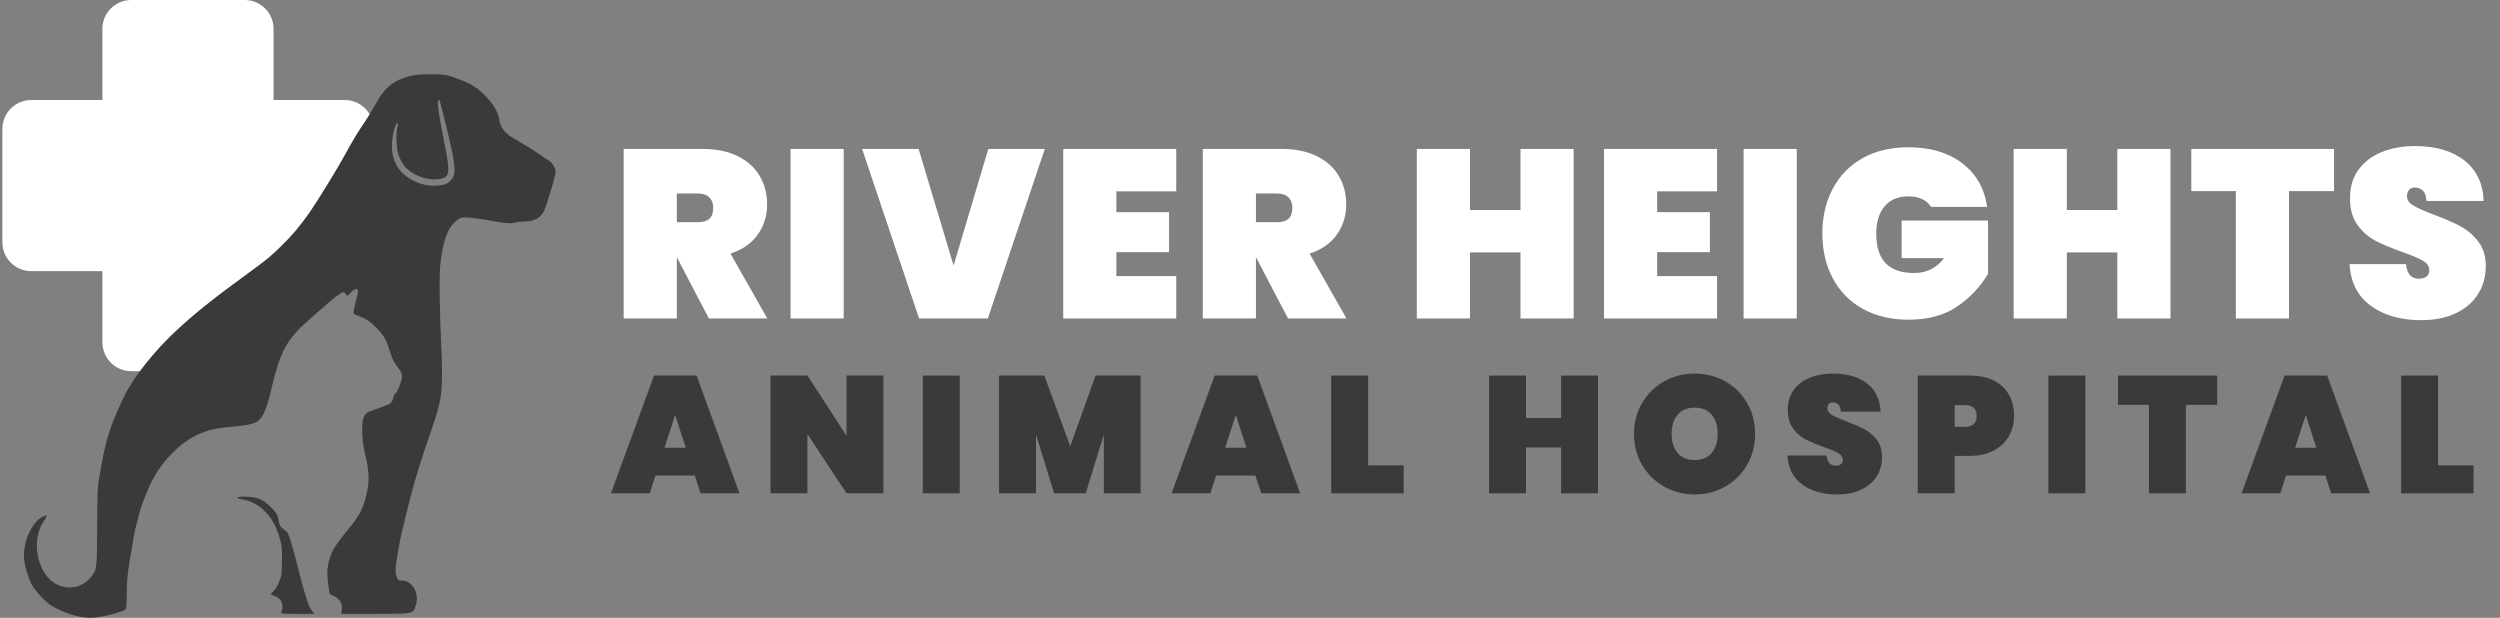 <?xml version="1.0" encoding="UTF-8"?> <svg xmlns="http://www.w3.org/2000/svg" xmlns:xlink="http://www.w3.org/1999/xlink" width="1044px" height="258px" viewBox="0 0 1044 258" version="1.1"><rect x="0" y="0" width="1044" height="258" fill="#808080" stroke="none"/><title>logo copy</title><g id="logo-copy" stroke="none" stroke-width="1" fill="none" fill-rule="evenodd"><g id="Group-2" transform="translate(1, 0)" fill-rule="nonzero"><path d="M155,53.819 L155,101.181 C155,107.842 149.606,113.236 142.944,113.236 L113.236,113.236 L113.236,142.944 C113.236,149.606 107.842,155 101.181,155 L53.819,155 C47.158,155 41.764,149.606 41.764,142.944 L41.764,113.236 L12.056,113.236 C5.394,113.236 0,107.842 0,101.181 L0,53.819 C0,47.165 5.394,41.764 12.056,41.764 L41.764,41.764 L41.764,12.056 C41.764,5.401 47.158,0 53.819,0 L101.181,0 C107.842,0 113.236,5.401 113.236,12.056 L113.236,41.764 L142.944,41.764 C149.606,41.764 155,47.165 155,53.819 Z" id="Path-Copy" fill="#FFFFFF"></path><g id="wmremove-transformed-2" transform="translate(120, 144.5) scale(-1, 1) translate(-120, -144.5) translate(9, 31)" fill="#3A3A3A"><g id="Group" transform="translate(111, 113.5) scale(-1, 1) rotate(-180) translate(-111, -113.5) "><path d="M45.55,226.577 C42.344,225.884 36.596,223.63 34.641,222.286 C33.625,221.549 32.725,220.986 32.569,220.986 C32.452,220.986 31.162,219.816 29.676,218.342 C26.509,215.221 24.046,211.32 23.655,208.806 C22.951,204.168 21.426,202.347 15.248,198.88 C12.785,197.493 9.345,195.369 7.624,194.155 C5.904,192.942 3.832,191.555 3.011,191.078 C1.251,190.037 -5.68434189e-14,187.914 -5.68434189e-14,186.05 C-5.68434189e-14,184.489 3.558,172.699 4.887,169.795 C6.217,166.978 8.993,165.504 13.02,165.504 C14.271,165.504 16.07,165.287 17.047,165.027 C18.885,164.507 21.426,164.767 29.128,166.198 C31.083,166.544 34.172,166.978 36.01,167.108 C39.333,167.325 39.45,167.325 41.249,165.938 C44.963,163.12 46.879,158.005 48.091,147.906 C48.639,143.485 48.443,127.924 47.7,112.84 C47.427,107.855 47.348,101.31 47.466,98.319 C47.778,90.951 48.482,88.003 53.252,74.263 C57.631,61.693 60.329,52.287 64.161,35.902 C65.177,31.481 66.428,24.546 66.702,21.382 C66.898,19.475 66.78,18.304 66.35,17.134 C65.764,15.617 65.607,15.53 64.004,15.53 C59.664,15.53 56.693,9.939 58.413,4.997 C59.547,1.616 59.391,1.66 75.382,1.66 L89.457,1.66 L89.223,3.61 C89.067,5.214 89.223,5.778 90.083,7.035 C90.67,7.901 91.725,8.768 92.546,9.072 C93.367,9.332 94.149,9.765 94.306,10.025 C94.423,10.285 94.775,12.366 95.049,14.707 C95.4,18.044 95.4,19.475 95.049,21.685 C94.071,27.103 92.937,29.141 86.212,37.419 C82.185,42.404 80.817,44.831 79.605,49.123 C77.572,56.188 77.572,60.392 79.644,68.845 C80.934,74.046 81.13,81.631 80.035,83.885 C79.214,85.619 78.744,85.879 74.17,87.44 C72.215,88.133 70.104,88.913 69.556,89.217 C68.54,89.737 67.64,91.254 67.64,92.468 C67.64,92.814 67.289,93.335 66.859,93.681 C66.116,94.245 64.708,97.582 64.239,99.923 C63.887,101.527 64.434,102.871 66.233,105.081 C67.523,106.728 68.227,108.159 69.204,111.323 C70.69,116.221 71.707,117.955 74.913,121.206 C77.454,123.806 79.566,125.193 82.459,126.104 C83.397,126.407 84.218,126.927 84.336,127.274 C84.453,127.577 84.101,129.571 83.515,131.652 C82.967,133.732 82.498,135.899 82.498,136.376 C82.498,137.85 83.945,137.547 85.548,135.769 C86.955,134.209 86.955,134.209 87.503,135.119 C87.815,135.596 88.324,136.03 88.636,136.03 C89.262,136.03 93.211,133.169 95.44,131.045 C96.182,130.351 98.646,128.184 100.874,126.277 C112.526,116.308 114.832,112.146 119.211,93.378 C119.954,90.3 120.971,87.136 121.792,85.489 C123.825,81.458 125.311,80.765 134.108,79.898 C142.514,79.074 144.274,78.684 148.77,76.777 C156.355,73.569 164.058,65.897 168.593,57.055 C170.235,53.804 173.089,46.609 173.598,44.355 C173.793,43.661 174.38,41.407 174.927,39.37 C175.513,37.376 176.647,31.308 177.507,25.976 C178.837,17.654 179.071,15.313 179.071,10.069 C179.071,5.691 179.228,3.827 179.58,3.524 C180.831,2.397 188.338,0.446 192.99,0.056 C197.682,-0.377 205.072,1.746 210.272,4.954 C213.478,6.948 217.779,11.673 219.147,14.663 C220.555,17.741 221.611,21.468 221.923,24.546 C222.588,31.221 218.835,39.89 214.26,42.187 C213.4,42.621 212.579,42.881 212.462,42.751 C212.344,42.621 212.97,41.451 213.791,40.237 C218.913,32.738 216.762,19.605 209.568,14.707 C204.525,11.282 197.76,12.279 193.968,17.047 C191.544,20.168 191.505,20.211 191.427,38.07 C191.348,53.544 191.27,54.584 190.293,60.176 C188.416,71.012 187.282,75.476 184.506,82.715 C183.099,86.356 179.071,94.938 178.289,95.935 C177.898,96.412 177.429,97.192 177.195,97.669 C176.334,99.49 171.095,106.512 167.381,110.673 C160.734,118.215 152.993,125.237 142.123,133.646 C141.068,134.469 139.816,135.423 139.386,135.769 C138.956,136.073 137.119,137.46 135.281,138.804 C133.443,140.147 131.606,141.491 131.176,141.838 C130.746,142.141 128.634,143.702 126.484,145.305 C120.072,150.03 119.016,150.897 114.989,154.841 C110.023,159.653 107.013,163.207 102.634,169.405 C99.428,174 90.552,188.477 87.776,193.678 C85.391,198.143 82.029,203.735 79.644,207.115 C78.314,209.066 76.359,212.274 75.265,214.311 C71.198,221.896 66.898,225.147 59,226.577 C55.95,227.141 48.326,227.141 45.55,226.577 Z M48.873,211.84 C48.639,209.933 47.544,203.951 46.488,198.533 C43.869,185.53 44.064,184.013 48.521,183.232 C52.588,182.495 58.296,184.229 61.698,187.22 C63.418,188.694 65.216,191.685 65.842,194.199 C66.546,197.016 66.663,202.868 66.037,204.905 C65.529,206.509 65.92,207.289 66.585,206.032 C67.406,204.471 68.031,201.784 68.266,198.663 C68.735,192.942 66.937,188.174 63.027,184.923 C59,181.585 53.8,179.981 48.678,180.545 C45.863,180.848 44.611,181.499 43.243,183.276 C41.366,185.746 41.835,189.691 45.784,205.815 C48.443,216.695 48.521,216.911 48.951,216.045 C49.225,215.524 49.186,214.137 48.873,211.84 Z" id="Shape"></path><path d="M124.568,49.946 C122.339,49.166 121.245,48.472 118.899,46.219 C116.592,44.008 116.084,43.098 115.654,40.757 C115.302,38.503 114.911,37.896 112.995,36.553 C111.705,35.642 111.47,35.122 109.75,29.141 C108.733,25.586 107.56,21.122 107.13,19.215 C106.192,15.097 103.728,6.731 102.907,4.911 C102.595,4.217 101.969,3.177 101.539,2.657 L100.757,1.66 L107.873,1.66 C114.246,1.66 114.989,1.746 114.559,2.31 C114.285,2.7 114.05,3.74 114.05,4.737 C114.05,6.861 115.223,8.378 117.374,9.115 C119.133,9.679 119.211,10.069 117.882,11.022 C117.335,11.412 116.357,13.016 115.654,14.577 C114.402,17.307 114.363,17.741 114.246,23.289 C114.09,29.444 114.402,31.438 116.24,36.336 C118.86,43.401 124.373,48.386 130.667,49.426 C132.427,49.729 133.209,50.033 132.857,50.25 C132.036,50.856 126.64,50.64 124.568,49.946 Z" id="Path"></path></g></g><g id="Group-3" transform="translate(254.13, 61)"><g id="RIVER-HEIGHTS" transform="translate(5.314, 0)" fill="#FFFFFF"><path d="M35.6,72 L22.3,46.6 L22.2,46.6 L22.2,72 L0,72 L0,1.2 L33,1.2 C38.733,1.2 43.633,2.217 47.7,4.25 C51.767,6.283 54.817,9.05 56.85,12.55 C58.883,16.05 59.9,20 59.9,24.4 C59.9,29.133 58.583,33.333 55.95,37 C53.317,40.667 49.533,43.3 44.6,44.9 L60,72 L35.6,72 Z M22.2,31.8 L31,31.8 C33.133,31.8 34.733,31.317 35.8,30.35 C36.867,29.383 37.4,27.867 37.4,25.8 C37.4,23.933 36.85,22.467 35.75,21.4 C34.65,20.333 33.067,19.8 31,19.8 L22.2,19.8 L22.2,31.8 Z" id="Shape"></path><polygon id="Path" points="91.886 1.2 91.886 72 69.686 72 69.686 1.2"></polygon><polygon id="Path" points="175.871 1.2 152.071 72 123.371 72 99.571 1.2 123.171 1.2 137.771 49.9 152.271 1.2"></polygon><polygon id="Path" points="205.757 18.9 205.757 27.6 227.757 27.6 227.757 44.3 205.757 44.3 205.757 54.3 230.757 54.3 230.757 72 183.557 72 183.557 1.2 230.757 1.2 230.757 18.9"></polygon><path d="M277.442,72 L264.142,46.6 L264.042,46.6 L264.042,72 L241.842,72 L241.842,1.2 L274.842,1.2 C280.575,1.2 285.475,2.217 289.542,4.25 C293.609,6.283 296.659,9.05 298.692,12.55 C300.725,16.05 301.742,20 301.742,24.4 C301.742,29.133 300.425,33.333 297.792,37 C295.159,40.667 291.375,43.3 286.442,44.9 L301.842,72 L277.442,72 Z M264.042,31.8 L272.842,31.8 C274.975,31.8 276.575,31.317 277.642,30.35 C278.709,29.383 279.242,27.867 279.242,25.8 C279.242,23.933 278.692,22.467 277.592,21.4 C276.492,20.333 274.909,19.8 272.842,19.8 L264.042,19.8 L264.042,31.8 Z" id="Shape"></path><polygon id="Path" points="396.713 1.2 396.713 72 374.513 72 374.513 44.4 353.413 44.4 353.413 72 331.213 72 331.213 1.2 353.413 1.2 353.413 26.7 374.513 26.7 374.513 1.2"></polygon><polygon id="Path" points="431.599 18.9 431.599 27.6 453.599 27.6 453.599 44.3 431.599 44.3 431.599 54.3 456.599 54.3 456.599 72 409.399 72 409.399 1.2 456.599 1.2 456.599 18.9"></polygon><polygon id="Path" points="489.884 1.2 489.884 72 467.684 72 467.684 1.2"></polygon><path d="M545.97,25.4 C545.103,24 543.87,22.917 542.27,22.15 C540.67,21.383 538.736,21 536.47,21 C532.203,21 528.903,22.383 526.57,25.15 C524.236,27.917 523.07,31.7 523.07,36.5 C523.07,42.033 524.37,46.167 526.97,48.9 C529.57,51.633 533.57,53 538.97,53 C544.103,53 548.236,50.933 551.37,46.8 L533.67,46.8 L533.67,31.1 L569.77,31.1 L569.77,53.3 C566.703,58.567 562.47,63.083 557.07,66.85 C551.67,70.617 544.836,72.5 536.57,72.5 C529.236,72.5 522.853,70.983 517.42,67.95 C511.986,64.917 507.82,60.667 504.92,55.2 C502.02,49.733 500.57,43.5 500.57,36.5 C500.57,29.5 502.02,23.267 504.92,17.8 C507.82,12.333 511.97,8.083 517.37,5.05 C522.77,2.017 529.103,0.5 536.37,0.5 C545.636,0.5 553.186,2.733 559.02,7.2 C564.853,11.667 568.303,17.733 569.37,25.4 L545.97,25.4 Z" id="Path"></path><polygon id="Path" points="645.955 1.2 645.955 72 623.755 72 623.755 44.4 602.655 44.4 602.655 72 580.455 72 580.455 1.2 602.655 1.2 602.655 26.7 623.755 26.7 623.755 1.2"></polygon><polygon id="Path" points="714.241 1.2 714.241 18.8 695.441 18.8 695.441 72 673.241 72 673.241 18.8 654.641 18.8 654.641 1.2"></polygon><path d="M750.626,72.7 C742.159,72.7 735.176,70.717 729.676,66.75 C724.176,62.783 721.193,56.967 720.726,49.3 L744.326,49.3 C744.659,53.367 746.459,55.4 749.726,55.4 C750.926,55.4 751.943,55.117 752.776,54.55 C753.609,53.983 754.026,53.1 754.026,51.9 C754.026,50.233 753.126,48.883 751.326,47.85 C749.526,46.817 746.726,45.633 742.926,44.3 C738.393,42.7 734.643,41.133 731.676,39.6 C728.709,38.067 726.159,35.833 724.026,32.9 C721.893,29.967 720.859,26.2 720.926,21.6 C720.926,17 722.109,13.083 724.476,9.85 C726.843,6.617 730.076,4.167 734.176,2.5 C738.276,0.833 742.893,0 748.026,0 C756.693,0 763.576,2 768.676,6 C773.776,10 776.459,15.633 776.726,22.9 L752.826,22.9 C752.759,20.9 752.259,19.467 751.326,18.6 C750.393,17.733 749.259,17.3 747.926,17.3 C746.993,17.3 746.226,17.617 745.626,18.25 C745.026,18.883 744.726,19.767 744.726,20.9 C744.726,22.5 745.609,23.817 747.376,24.85 C749.143,25.883 751.959,27.133 755.826,28.6 C760.293,30.267 763.976,31.867 766.876,33.4 C769.776,34.933 772.293,37.067 774.426,39.8 C776.559,42.533 777.626,45.967 777.626,50.1 C777.626,54.433 776.559,58.317 774.426,61.75 C772.293,65.183 769.193,67.867 765.126,69.8 C761.059,71.733 756.226,72.7 750.626,72.7 Z" id="Path"></path></g><g id="ANIMAL-HOSPITAL" transform="translate(0, 95.003)" fill="#3A3A3A"><path d="M34.998,42.567 L18.61,42.567 L16.18,49.997 L0,49.997 L17.985,0.833 L35.762,0.833 L53.677,49.997 L37.428,49.997 L34.998,42.567 Z M31.248,30.97 L26.804,17.291 L22.36,30.97 L31.248,30.97 Z" id="Shape"></path><polygon id="Path" points="113.792 49.997 98.376 49.997 82.058 25.276 82.058 49.997 66.642 49.997 66.642 0.833 82.058 0.833 98.376 25.971 98.376 0.833 113.792 0.833"></polygon><polygon id="Path" points="145.644 0.833 145.644 49.997 130.229 49.997 130.229 0.833"></polygon><polygon id="Path" points="221.174 0.833 221.174 49.997 205.828 49.997 205.828 25.484 198.259 49.997 185.066 49.997 177.497 25.484 177.497 49.997 162.081 49.997 162.081 0.833 180.969 0.833 191.801 30.345 202.356 0.833"></polygon><path d="M269.137,42.567 L252.749,42.567 L250.319,49.997 L234.139,49.997 L252.124,0.833 L269.901,0.833 L287.816,49.997 L271.567,49.997 L269.137,42.567 Z M265.387,30.97 L260.943,17.291 L256.499,30.97 L265.387,30.97 Z" id="Shape"></path><polygon id="Path" points="316.197 38.331 331.057 38.331 331.057 49.997 300.781 49.997 300.781 0.833 316.197 0.833"></polygon><polygon id="Path" points="412.191 0.833 412.191 49.997 396.776 49.997 396.776 30.831 382.124 30.831 382.124 49.997 366.708 49.997 366.708 0.833 382.124 0.833 382.124 18.54 396.776 18.54 396.776 0.833"></polygon><path d="M452.585,50.483 C447.956,50.483 443.708,49.395 439.843,47.219 C435.977,45.043 432.91,42.034 430.642,38.192 C428.374,34.35 427.239,30.021 427.239,25.207 C427.239,20.392 428.374,16.064 430.642,12.221 C432.91,8.379 435.977,5.382 439.843,3.229 C443.708,1.076 447.956,0 452.585,0 C457.214,0 461.45,1.076 465.293,3.229 C469.135,5.382 472.179,8.379 474.424,12.221 C476.669,16.064 477.792,20.392 477.792,25.207 C477.792,30.021 476.669,34.35 474.424,38.192 C472.179,42.034 469.123,45.043 465.258,47.219 C461.392,49.395 457.168,50.483 452.585,50.483 Z M452.585,36.109 C455.64,36.109 458.001,35.125 459.668,33.158 C461.334,31.19 462.168,28.54 462.168,25.207 C462.168,21.827 461.334,19.154 459.668,17.186 C458.001,15.219 455.64,14.235 452.585,14.235 C449.483,14.235 447.099,15.219 445.433,17.186 C443.766,19.154 442.933,21.827 442.933,25.207 C442.933,28.54 443.766,31.19 445.433,33.158 C447.099,35.125 449.483,36.109 452.585,36.109 Z" id="Shape"></path><path d="M512.075,50.483 C506.195,50.483 501.346,49.106 497.527,46.351 C493.708,43.597 491.636,39.558 491.312,34.234 L507.7,34.234 C507.931,37.058 509.181,38.47 511.45,38.47 C512.283,38.47 512.989,38.273 513.568,37.88 C514.146,37.486 514.436,36.873 514.436,36.039 C514.436,34.882 513.811,33.945 512.561,33.227 C511.311,32.509 509.367,31.688 506.728,30.762 C503.58,29.651 500.976,28.563 498.916,27.498 C496.856,26.433 495.085,24.883 493.604,22.846 C492.122,20.809 491.405,18.193 491.451,14.999 C491.451,11.805 492.273,9.085 493.916,6.84 C495.56,4.595 497.805,2.893 500.652,1.736 C503.499,0.579 506.705,0 510.269,0 C516.287,0 521.067,1.389 524.609,4.166 C528.15,6.944 530.013,10.856 530.199,15.902 L513.602,15.902 C513.556,14.513 513.209,13.518 512.561,12.916 C511.913,12.314 511.126,12.013 510.2,12.013 C509.552,12.013 509.019,12.233 508.603,12.673 C508.186,13.113 507.978,13.726 507.978,14.513 C507.978,15.624 508.591,16.538 509.818,17.256 C511.045,17.973 513.001,18.841 515.686,19.86 C518.787,21.017 521.345,22.128 523.359,23.193 C525.372,24.258 527.12,25.739 528.601,27.637 C530.083,29.535 530.823,31.919 530.823,34.789 C530.823,37.799 530.083,40.495 528.601,42.879 C527.12,45.263 524.967,47.127 522.143,48.469 C519.32,49.812 515.963,50.483 512.075,50.483 Z" id="Path"></path><path d="M585.938,17.707 C585.938,20.809 585.221,23.621 583.786,26.144 C582.351,28.667 580.233,30.669 577.432,32.151 C574.631,33.632 571.24,34.373 567.259,34.373 L561.148,34.373 L561.148,49.997 L545.733,49.997 L545.733,0.833 L567.259,0.833 C573.277,0.833 577.895,2.361 581.112,5.416 C584.33,8.472 585.938,12.569 585.938,17.707 Z M565.523,22.221 C568.717,22.221 570.314,20.716 570.314,17.707 C570.314,14.698 568.717,13.194 565.523,13.194 L561.148,13.194 L561.148,22.221 L565.523,22.221 Z" id="Shape"></path><polygon id="Path" points="615.708 0.833 615.708 49.997 600.292 49.997 600.292 0.833"></polygon><polygon id="Path" points="670.753 0.833 670.753 13.055 657.698 13.055 657.698 49.997 642.283 49.997 642.283 13.055 629.367 13.055 629.367 0.833"></polygon><path d="M715.938,42.567 L699.55,42.567 L697.12,49.997 L680.94,49.997 L698.925,0.833 L716.702,0.833 L734.617,49.997 L718.368,49.997 L715.938,42.567 Z M712.188,30.97 L707.744,17.291 L703.3,30.97 L712.188,30.97 Z" id="Shape"></path><polygon id="Path" points="762.998 38.331 777.858 38.331 777.858 49.997 747.582 49.997 747.582 0.833 762.998 0.833"></polygon></g></g></g></g></svg> 